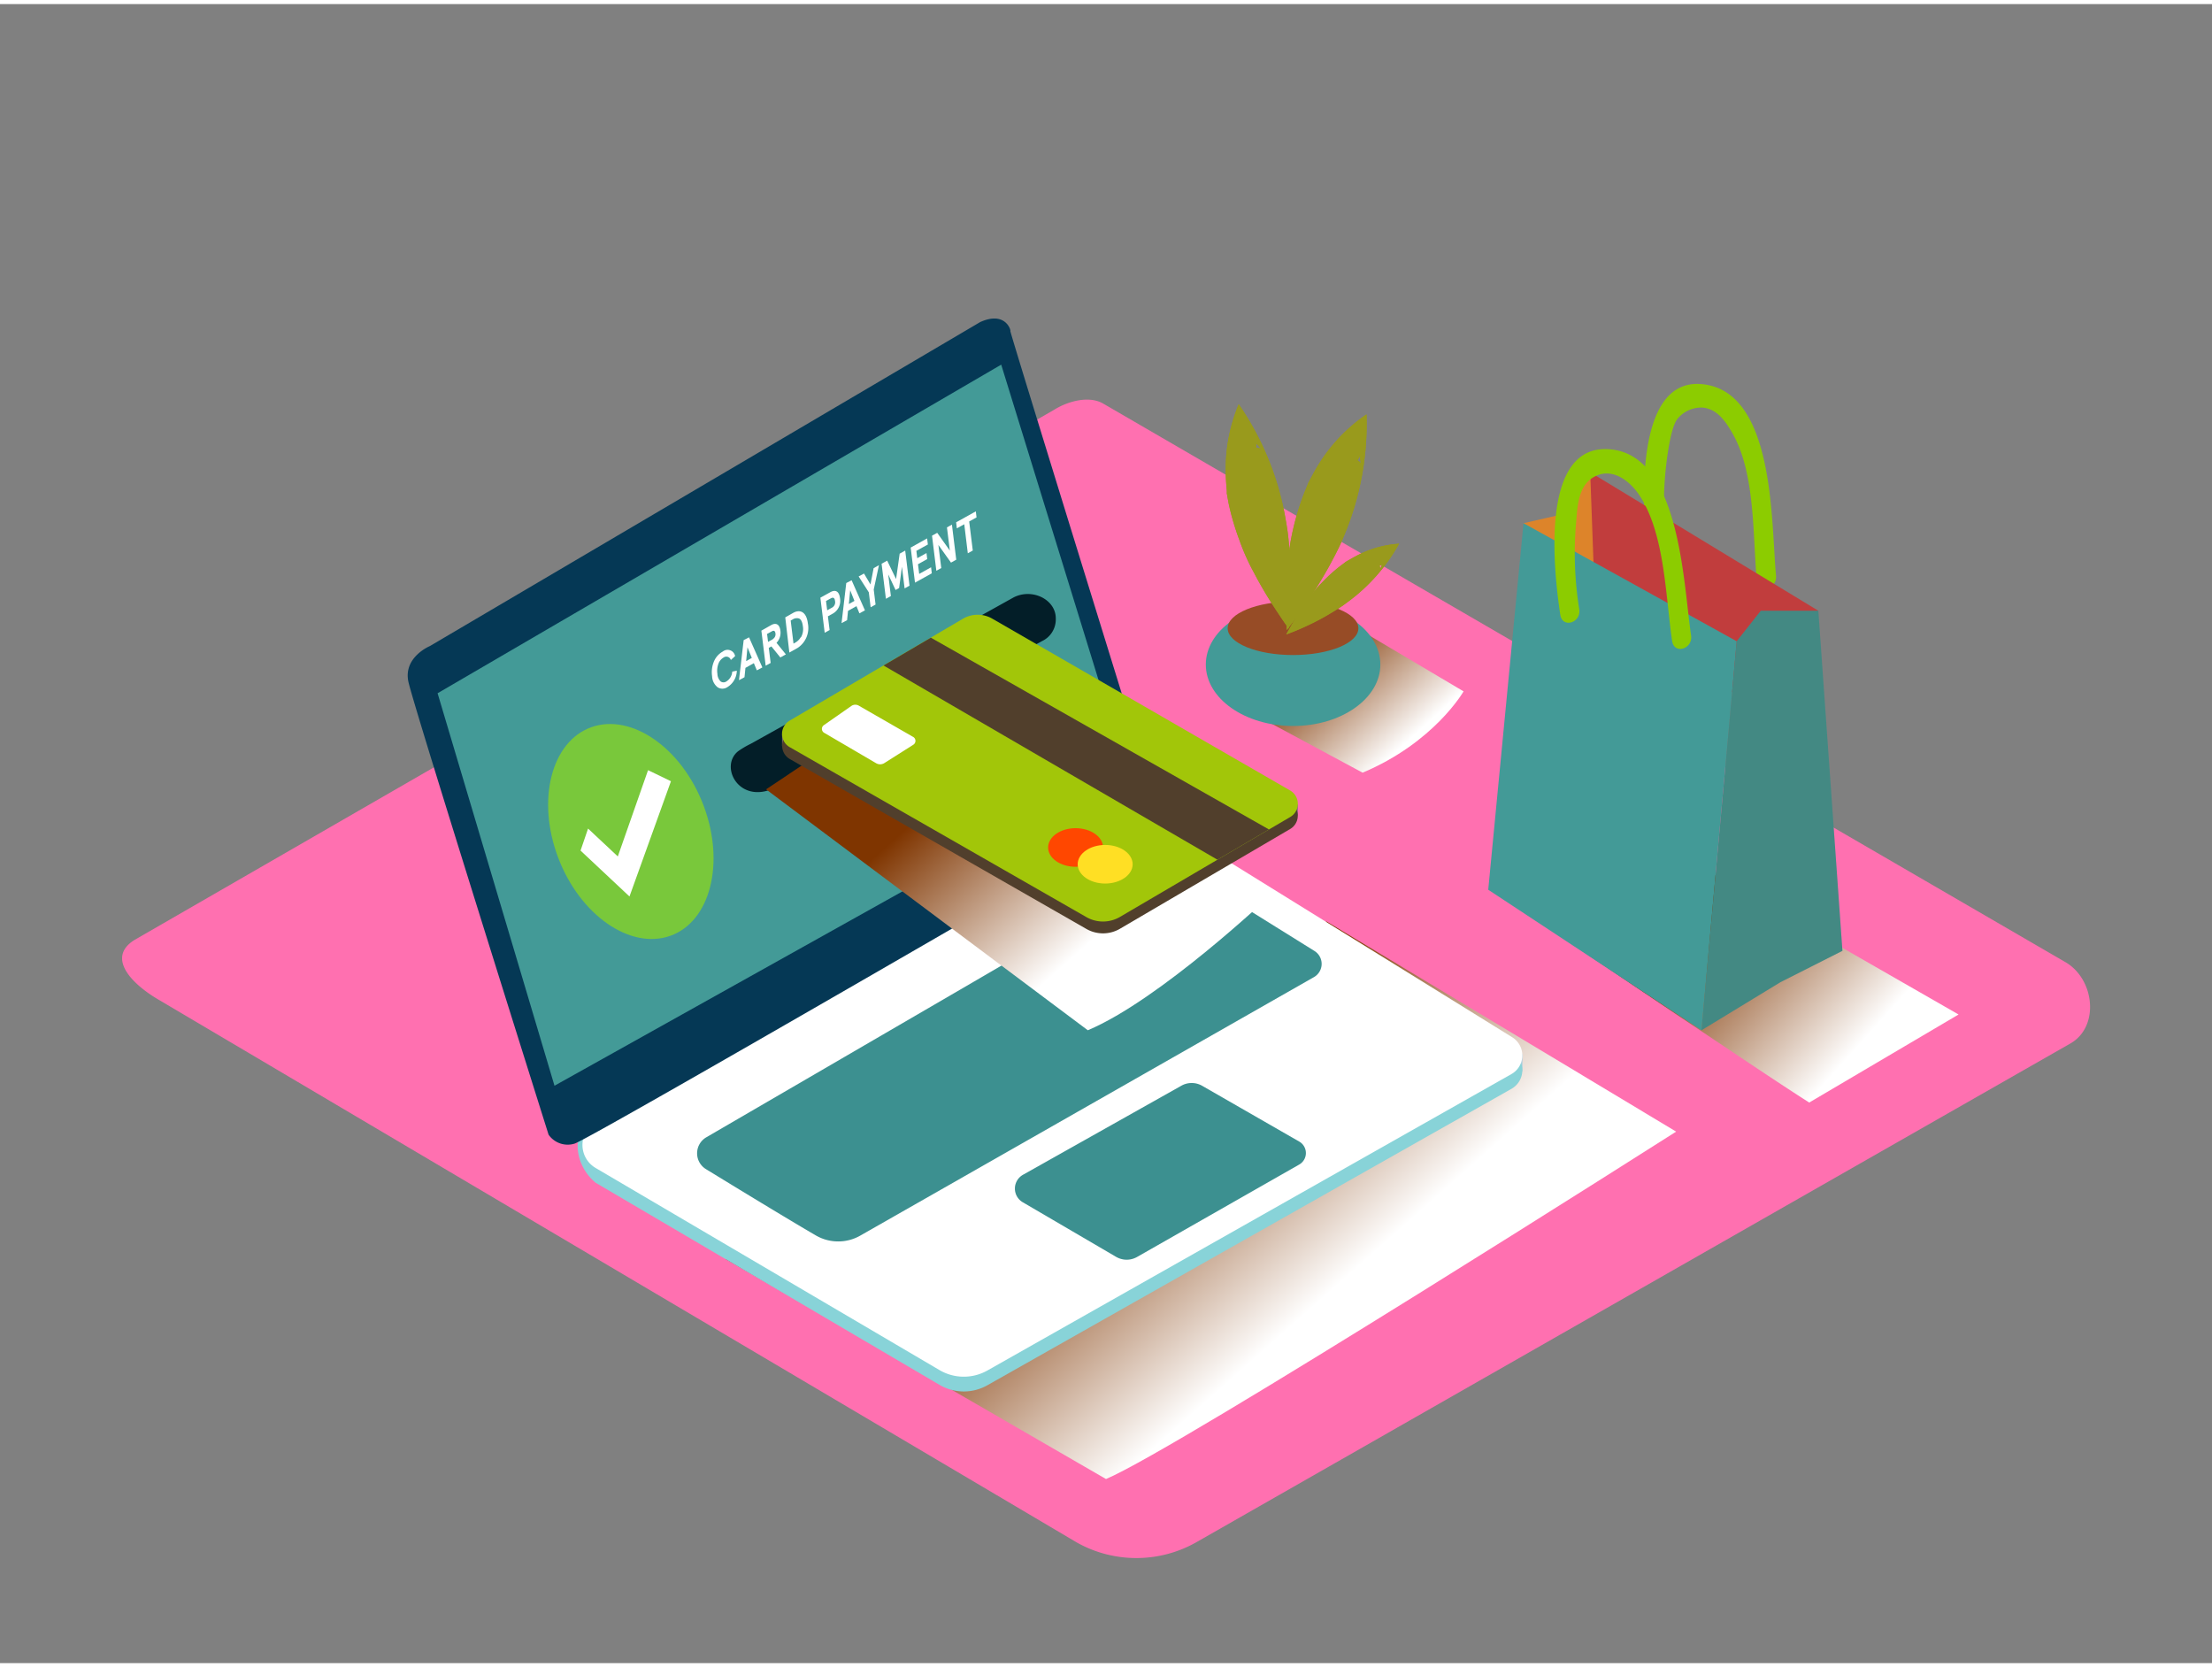 <svg xmlns="http://www.w3.org/2000/svg" xmlns:xlink="http://www.w3.org/1999/xlink" viewBox="0 0 400 300" width="406" height="306" class="illustration styles_illustrationTablet__1DWOa"><rect x="0" y="0" width="400" height="300" fill="#808080" stroke="none"/><defs><linearGradient id="linear-gradient" x1="203.93" y1="200.51" x2="236.12" y2="236.73" gradientUnits="userSpaceOnUse"><stop offset="0" stop-color="#7f3500"></stop><stop offset="1" stop-color="#fff"></stop></linearGradient><linearGradient id="linear-gradient-2" x1="306.83" y1="166.75" x2="333.78" y2="190.93" xlink:href="#linear-gradient"></linearGradient><linearGradient id="linear-gradient-3" x1="173.81" y1="140.24" x2="198.69" y2="168.23" xlink:href="#linear-gradient"></linearGradient><linearGradient id="linear-gradient-4" x1="-989.75" y1="115.86" x2="-1006.81" y2="134.57" gradientTransform="matrix(-1, 0, 0, 1, -753.63, 0)" gradientUnits="userSpaceOnUse"><stop offset="0" stop-color="#78b46a"></stop><stop offset="0.03" stop-color="#7f3500"></stop><stop offset="1" stop-color="#fff"></stop></linearGradient></defs><title>PP</title><g style="isolation: isolate;"><g id="Layer_2" data-name="Layer 2"><path d="M194.73,278.19,29,180.22c-5.28-3-9.8-7.83-4.66-11L190.67,73.33c2.5-1.55,6.29-2.56,8.82-1.09l174,101c5.28,3.06,6.22,11.63.94,14.69L216.58,278A22,22,0,0,1,194.73,278.19Z" fill="#ff70b0"></path><path d="M239.87,165.89l63.23,38S213,261.25,200,266.71l-68.82-39.8" fill="url(#linear-gradient)" style="mix-blend-mode: multiply;"></path><path d="M281.72,141.14,277.2,139a3.82,3.82,0,0,1-.13.76c-2,6.87-4.68,13.45-7.15,20.14,0,.09-.08.17-.11.25,20,13.57,49.44,33.49,57.36,38.48l27-15.92Z" fill="url(#linear-gradient-2)" style="mix-blend-mode: multiply;"></path><path d="M307.57,68.71c13.38,1,12.68,24.78,13.59,34.64.23,2.48-3.25,3.31-3.48.81-.75-8.21-.25-19.34-4.41-26.57-1.29-2.24-2.81-4.42-5.44-4.63a5.59,5.59,0,0,0-4.36,1.89c-1.17,1.16-1.8,5.76-2,7.13a64.08,64.08,0,0,0-.23,15.38c.24,2.48-3.24,3.31-3.48.81C297,90.39,295.66,67.81,307.57,68.71Z" fill="#8ccc00"></path><polyline points="287.56 84.66 283.54 92.03 275.5 93.87 281.53 116.7 298.63 104.55" fill="#dd842a"></polyline><polygon points="328.81 109.7 287.56 84.66 288.91 121.85 320.43 125.17 328.81 109.7" fill="#c13d3d"></polygon><polygon points="314.05 115.22 307.68 185.56 269.12 160.15 275.5 93.87 314.05 115.22" fill="#439A97"></polygon><polygon points="314.05 115.22 318.41 109.7 328.81 109.7 333.17 171.2 321.97 176.86 307.68 185.56 314.05 115.22" fill="#439A97"></polygon><polygon points="314.05 115.22 318.41 109.7 328.81 109.7 333.17 171.2 321.97 176.86 307.68 185.56 314.05 115.22" fill="#42210b" opacity="0.14"></polygon><path d="M290.35,80.47c13.41.14,14,23.9,15.45,33.69.36,2.46-3.06,3.52-3.43,1-1.2-8.15-1.31-19.29-5.85-26.24-1.86-2.85-5.13-5.24-8.34-3.38-2.88,1.67-2.92,5.41-3.2,8.53a64.05,64.05,0,0,0,.6,15.36c.37,2.46-3.05,3.51-3.43,1C281,102.81,278.41,80.35,290.35,80.47Z" fill="#8ccc00"></path><polyline points="275.3 189.73 275.3 192.92 273.69 194.91" fill="#adcee1"></polyline><path d="M211,150.78l62.45,38.71a3.87,3.87,0,0,1-.13,6.66l-94.76,53.6a8.68,8.68,0,0,1-8.67-.07l-62.17-36.54c-4.52-3.71-4.18-10.7,0-11L202,150.63A8.81,8.81,0,0,1,211,150.78Z" fill="#88d3d8"></path><path d="M211,148.11l62.45,38.71a3.87,3.87,0,0,1-.13,6.66l-94.76,53.6a8.68,8.68,0,0,1-8.67-.07l-62.17-36.54a4.82,4.82,0,0,1,0-8.33L202,148A8.81,8.81,0,0,1,211,148.11Z" fill="#fff"></path><path d="M208.47,142.82s-25.93-83.7-25.77-83.7-.81-3.72-5.45-1.62L77.73,116.09s-4.83,2-3.88,6.45,25.35,81.9,25.35,81.9a4.2,4.2,0,0,0,4.7,1.62c3-.94,102.24-58.57,102.24-58.57A3.81,3.81,0,0,0,208.47,142.82Z" fill="#053855"></path><polygon points="181.05 65.2 79.13 124.62 100.27 195.59 203.5 137.94 181.05 65.2" fill="#439A97"></polygon><path d="M214.86,157l22.83,14.22a2.75,2.75,0,0,1-.09,4.73l-82,46.72a8.06,8.06,0,0,1-8.05,0c-5.27-3.07-14.34-8.6-19.89-12a3.35,3.35,0,0,1,.06-5.75c16.58-9.64,70.65-41.09,82.49-48A4.46,4.46,0,0,1,214.86,157Z" fill="#439A97"></path><path d="M213.63,195.59,185,211.69a2.86,2.86,0,0,0,0,5l16.84,9.85a3.8,3.8,0,0,0,3.8,0l29.3-16.7a2.39,2.39,0,0,0,0-4.15l-17.51-10.06A3.8,3.8,0,0,0,213.63,195.59Z" fill="#439A97"></path><path d="M214.86,157l22.83,14.22a2.75,2.75,0,0,1-.09,4.73l-82,46.72a8.06,8.06,0,0,1-8.05,0c-5.27-3.07-14.34-8.6-19.89-12a3.35,3.35,0,0,1,.06-5.75c16.58-9.64,70.65-41.09,82.49-48A4.46,4.46,0,0,1,214.86,157Z" fill="#053855" opacity="0.1"></path><path d="M213.63,195.59,185,211.69a2.86,2.86,0,0,0,0,5l16.84,9.85a3.8,3.8,0,0,0,3.8,0l29.3-16.7a2.39,2.39,0,0,0,0-4.15l-17.51-10.06A3.8,3.8,0,0,0,213.63,195.59Z" fill="#053855" opacity="0.1"></path><path d="M127.22,144.9c3.94,10.42,1.24,21-6,23.58s-16.35-3.73-20.29-14.14-1.24-21,6-23.58S123.28,134.48,127.22,144.9Z" fill="#79c83b"></path><polygon points="104.98 153.07 106.34 149.09 111.72 154.13 117.19 138.53 121.33 140.53 113.83 161.37 104.98 153.07" fill="#fff"></polygon><path d="M190.92,111.39v-.31c0-3.4-4.23-5.51-7.61-3.8l-47.59,26.5a15.53,15.53,0,0,0-2.29,1.36h0c-3.35,2.78.22,9.6,6.61,6.62l48.35-26.55A4.33,4.33,0,0,0,190.92,111.39Z" fill="#031e28"></path><path d="M130.7,117.08a1.38,1.38,0,0,1,2.23.82l-.77.71a.85.85,0,0,0-1.33-.44,2.12,2.12,0,0,0-.91,1.1,3.58,3.58,0,0,0-.19,1.82,2,2,0,0,0,.58,1.39.9.9,0,0,0,1.05,0,2.24,2.24,0,0,0,1.05-1.77l.83-.17a3.56,3.56,0,0,1-1.75,3,1.59,1.59,0,0,1-1.72,0,2.64,2.64,0,0,1-1-2,5,5,0,0,1,.37-2.75A3.63,3.63,0,0,1,130.7,117.08Z" fill="#fff"></path><path d="M135.45,114.51l2.41,5.44-1,.53-.54-1.3-1.52.85-.17,1.69-1,.54.85-7.25Zm-.5,4.29,1-.57-.78-1.92-.24,2.48" fill="#fff"></path><path d="M143.46,110.07c1.14-.63,2.36-.28,2.63,1.93a4.3,4.3,0,0,1-1.85,4.42l-1.5.84L142,110.9Zm1.4,4.4a3,3,0,0,0,.32-2c-.1-.8-.37-1.27-.73-1.38a1.39,1.39,0,0,0-1.14.2l-.33.18.51,4.17.33-.18a2.7,2.7,0,0,0,1-1" fill="#fff"></path><path d="M140.42,115.5l1.69,2.09-1,.56-1.62-2-.47.26.34,2.73-.9.5-.78-6.34,1.76-1c.93-.52,1.55-.09,1.68,1A2.64,2.64,0,0,1,140.42,115.5Zm-.67-.68a1,1,0,0,0,.48-1c-.06-.48-.28-.61-.65-.4l-.87.48.18,1.43.87-.48" fill="#fff"></path><polygon points="163.69 98.82 164.47 105.17 163.58 105.66 163.1 101.75 162.59 105.59 161.95 105.95 160.62 103.13 161.1 107.04 160.2 107.54 159.42 101.2 160.43 100.64 162.04 103.97 162.69 99.38 163.69 98.82" fill="#fff"></polygon><polygon points="158.94 101.46 158 105.87 158.33 108.58 157.44 109.07 157.11 106.37 155.27 103.5 156.24 102.97 157.41 104.95 157.98 102 158.94 101.46" fill="#fff"></polygon><path d="M154,104.19l2.41,5.44-1,.54-.53-1.3-1.53.85-.17,1.69-1,.53.85-7.25Zm-.49,4.29,1-.56-.77-1.92-.24,2.48" fill="#fff"></path><path d="M150.16,106.34c1-.55,1.6-.06,1.74,1.1a2.65,2.65,0,0,1-1.27,2.76l-.92.51.31,2.48-.89.49-.78-6.34Zm.31,2.79a1.09,1.09,0,0,0,.53-1.19c-.07-.57-.32-.72-.74-.49l-.89.49.21,1.68.89-.49" fill="#fff"></path><polygon points="167.65 96.62 167.79 97.72 165.71 98.87 165.87 100.2 167.54 99.27 167.67 100.36 166 101.29 166.22 103.04 168.37 101.84 168.5 102.93 165.46 104.62 164.68 98.28 167.65 96.62" fill="#fff"></polygon><polygon points="176.46 91.73 176.59 92.82 175.26 93.56 175.91 98.81 175.01 99.31 174.37 94.06 173.03 94.8 172.9 93.71 176.46 91.73" fill="#fff"></polygon><polygon points="172.14 94.13 172.92 100.47 171.97 101 169.69 97.8 170.21 101.98 169.32 102.47 168.54 96.13 169.48 95.61 171.76 98.82 171.24 94.63 172.14 94.13" fill="#fff"></polygon><path d="M159.59,127.91l69.89,33.47s-19.78,18.72-32.77,24.18L138.53,142" fill="url(#linear-gradient-3)" style="mix-blend-mode: multiply;"></path><polygon points="234.67 144.62 234.67 146.85 234 145.74 234.67 144.62" fill="#756373"></polygon><polygon points="141.42 132.06 141.42 134.19 143.15 133.04 141.42 132.06" fill="#756373"></polygon><path d="M142.81,136.51l53.61,30.71a6.06,6.06,0,0,0,6.08,0l30.8-18.05a2.77,2.77,0,0,0,0-4.79l-53.86-31.07a5.28,5.28,0,0,0-5.31,0l-31.33,18.42A2.77,2.77,0,0,0,142.81,136.51Z" fill="#513f2c"></path><path d="M142.81,134.37l53.61,30.71a6.06,6.06,0,0,0,6.08,0L233.31,147a2.77,2.77,0,0,0,0-4.79l-53.86-31.07a5.28,5.28,0,0,0-5.31,0l-31.33,18.42A2.77,2.77,0,0,0,142.81,134.37Z" fill="#a2c609"></path><path d="M149,131.75l9.41,5.51a1.44,1.44,0,0,0,1.49,0l5.25-3.33a.82.82,0,0,0,0-1.4l-9.86-5.67a1.25,1.25,0,0,0-1.34.06l-5,3.49A.82.82,0,0,0,149,131.75Z" fill="#fff"></path><ellipse cx="194.5" cy="152.51" rx="4.97" ry="3.49" fill="#ff4700"></ellipse><ellipse cx="199.85" cy="155.54" rx="4.97" ry="3.49" fill="#ffdf24"></ellipse><polygon points="159.77 119.6 220.15 154.72 229.47 149.25 168.33 114.57 159.77 119.6" fill="#513f2c"></polygon><path d="M247.66,114.2l17,10.08s-5.27,9.24-18.26,14.7L226.6,128.33" fill="url(#linear-gradient-4)" style="mix-blend-mode: multiply;"></path><ellipse cx="233.83" cy="119.43" rx="15.78" ry="11.11" fill="#439A97"></ellipse><ellipse cx="233.82" cy="112.87" rx="11.82" ry="4.84" fill="#974c26"></ellipse><path d="M233.38,104.8c0-2.18-.07-4.37-.25-6.54q-.07-.85-.15-1.69l-.13-1.11c-.05-.33-.18-1.17-.17-1.13q-.11-.66-.23-1.33A52.09,52.09,0,0,0,224,72.36a30.17,30.17,0,0,0-2.35,12.08c0,1.2.09,2.39.2,3.59,0,.32,0,.46,0,.51s0-.07.05.2c.1.59.2,1.17.32,1.76A47.68,47.68,0,0,0,224.15,97a39.81,39.81,0,0,0,2.55,5.71c1.07,2.06,2.24,4.07,3.49,6,1,1.53,1.91,2.9,2.84,4.21C233.25,110.26,233.38,107.53,233.38,104.8Zm-6.21-24.53a2,2,0,0,0-.06-.85h0q.46.46.89.95A2.71,2.71,0,0,0,227.18,80.27Z" fill="#999a1c"></path><path d="M237.45,106.49c1.18-1.84,2.3-3.71,3.33-5.64q.4-.75.79-1.51l.5-1,.47-1q.27-.62.52-1.24a52.09,52.09,0,0,0,4.05-21.91A30.17,30.17,0,0,0,238.6,83c-.64,1-1.21,2.06-1.77,3.12l-.24.45s0-.06-.07.2c-.23.55-.46,1.1-.68,1.65a47.68,47.68,0,0,0-2,6.52,39.81,39.81,0,0,0-.94,6.18c-.21,2.31-.31,4.64-.32,7,0,1.82,0,3.47.11,5.07C234.39,111,236,108.78,237.45,106.49Zm8-24a2,2,0,0,0,.41-.74h0q.13.64.23,1.28A2.71,2.71,0,0,0,245.49,82.5Z" fill="#999a1c"></path><path d="M237.37,111.93q1.85-.91,3.62-2l.91-.56.59-.38.59-.41.68-.5A32.76,32.76,0,0,0,253,97.58a19,19,0,0,0-7.46,2.06c-.67.34-1.32.72-2,1.11l-.27.17s0,0-.1.09l-.9.67a30,30,0,0,0-3.17,2.88,25,25,0,0,0-2.5,3c-.86,1.18-1.67,2.4-2.42,3.65-.59,1-1.1,1.89-1.58,2.77C234.25,113.38,235.83,112.69,237.37,111.93Zm12.08-10.35a1.23,1.23,0,0,0,.46-.27h0q-.13.39-.29.76A1.7,1.7,0,0,0,249.45,101.57Z" fill="#999a1c"></path><path d="M233.38,104.8c0-2.18-.07-4.37-.25-6.54q-.07-.85-.15-1.69l-.13-1.11c-.05-.33-.18-1.17-.17-1.13q-.11-.66-.23-1.33A52.09,52.09,0,0,0,224,72.36a30.17,30.17,0,0,0-2.35,12.08c0,1.2.09,2.39.2,3.59,0,.32,0,.46,0,.51s0-.07.05.2c.1.59.2,1.17.32,1.76A47.68,47.68,0,0,0,224.15,97a39.81,39.81,0,0,0,2.55,5.71c1.07,2.06,2.24,4.07,3.49,6,1,1.53,1.91,2.9,2.84,4.21C233.25,110.26,233.38,107.53,233.38,104.8Zm-6.21-24.53a2,2,0,0,0-.06-.85h0q.46.46.89.95A2.71,2.71,0,0,0,227.18,80.27Z" fill="#999a1c"></path><path d="M237.45,106.49c1.18-1.84,2.3-3.71,3.33-5.64q.4-.75.79-1.51l.5-1,.47-1q.27-.62.52-1.24a52.09,52.09,0,0,0,4.05-21.91A30.17,30.17,0,0,0,238.6,83c-.64,1-1.21,2.06-1.77,3.12l-.24.45s0-.06-.07.2c-.23.55-.46,1.1-.68,1.65a47.68,47.68,0,0,0-2,6.52,39.81,39.81,0,0,0-.94,6.18c-.21,2.31-.31,4.64-.32,7,0,1.82,0,3.47.11,5.07C234.39,111,236,108.78,237.45,106.49Zm8-24a2,2,0,0,0,.41-.74h0q.13.64.23,1.28A2.71,2.71,0,0,0,245.49,82.5Z" fill="#999a1c"></path><path d="M237.37,111.93q1.85-.91,3.62-2l.91-.56.59-.38.59-.41.68-.5A32.76,32.76,0,0,0,253,97.58a19,19,0,0,0-7.46,2.06c-.67.34-1.32.72-2,1.11l-.27.17s0,0-.1.09l-.9.67a30,30,0,0,0-3.17,2.88,25,25,0,0,0-2.5,3c-.86,1.18-1.67,2.4-2.42,3.65-.59,1-1.1,1.89-1.58,2.77C234.25,113.38,235.83,112.69,237.37,111.93Zm12.08-10.35a1.23,1.23,0,0,0,.46-.27h0q-.13.39-.29.76A1.7,1.7,0,0,0,249.45,101.57Z" fill="#999a1c"></path></g></g></svg>